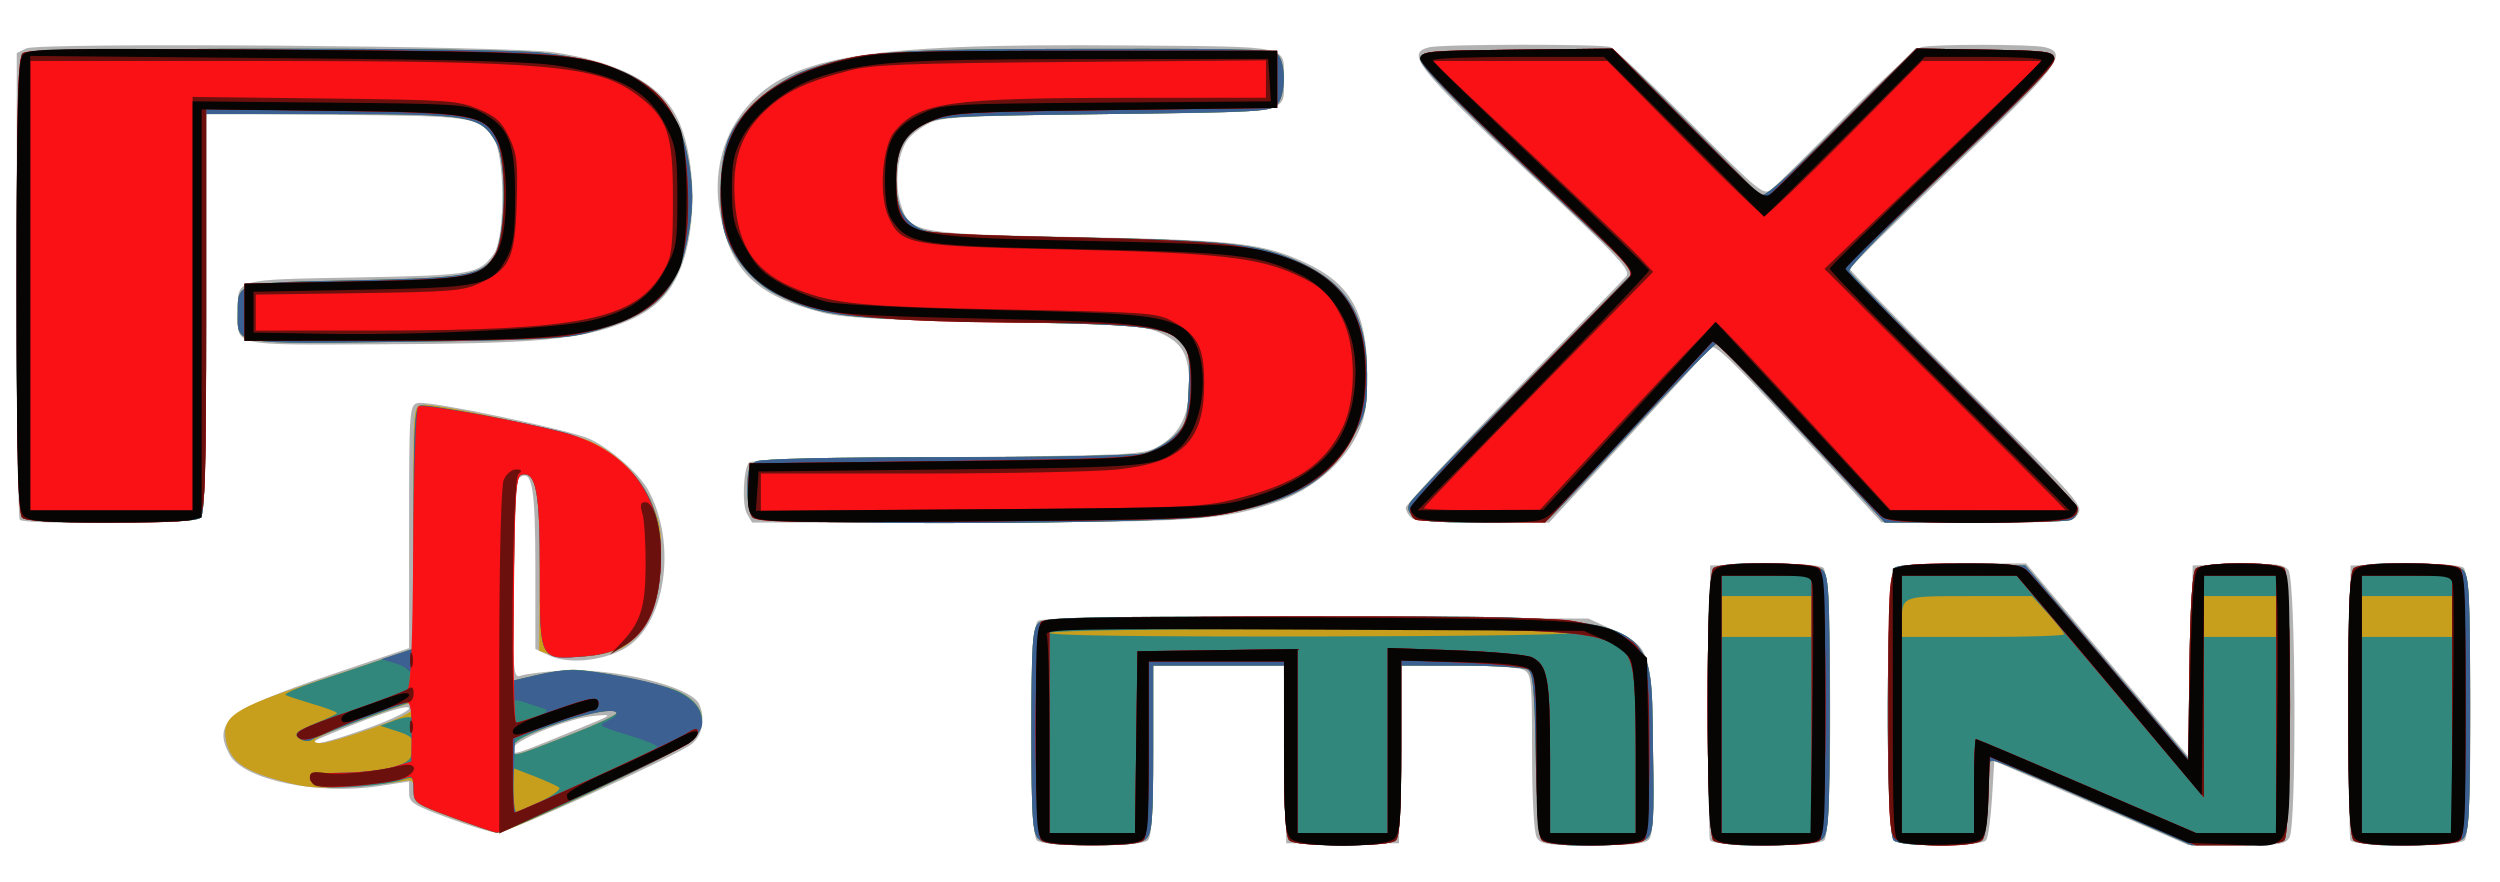 <?xml version="1.0" encoding="UTF-8" standalone="no"?>
<!-- Created with Inkscape (http://www.inkscape.org/) -->

<svg
   xmlns:dc="http://purl.org/dc/elements/1.1/"
   xmlns:cc="http://creativecommons.org/ns#"
   xmlns:rdf="http://www.w3.org/1999/02/22-rdf-syntax-ns#"
   xmlns:svg="http://www.w3.org/2000/svg"
   xmlns="http://www.w3.org/2000/svg"
   xmlns:sodipodi="http://sodipodi.sourceforge.net/DTD/sodipodi-0.dtd"
   xmlns:inkscape="http://www.inkscape.org/namespaces/inkscape"
   version="1.1"
   id="svg2"
   width="612"
   height="216"
   viewBox="0 0 612 216"
   sodipodi:docname="PSXMINI.svg"
   inkscape:version="0.92.3 (2405546, 2018-03-11)">
  <defs
     id="defs6" />
  <sodipodi:namedview
     pagecolor="#ffffff"
     bordercolor="#666666"
     borderopacity="1"
     objecttolerance="10"
     gridtolerance="10"
     guidetolerance="10"
     inkscape:pageopacity="0"
     inkscape:pageshadow="2"
     inkscape:window-width="1920"
     inkscape:window-height="1017"
     id="namedview4"
     showgrid="false"
     inkscape:zoom="0.56535948"
     inkscape:cx="306"
     inkscape:cy="108"
     inkscape:window-x="-4"
     inkscape:window-y="-4"
     inkscape:window-maximized="1"
     inkscape:current-layer="svg2" />
  <g
     id="g12"
     transform="matrix(1.104,0,0,1,-43.375,-7.075)">
    <path
       style="fill:#b2b2b2"
       d="m 269.2,212.8 c -1.87,-1.87 -1.694,-52.146 0.189,-53.708 1.023,-0.849 17.29,-1.079 61.75,-0.872 L 391.5,158.5 l 4.948,2.5 c 8.818,4.455 9.004,5.034 9.375,29.13 0.234,15.228 -0.005,21.384 -0.872,22.43 C 404.038,213.659 401.067,214 392.413,214 382.222,214 380.965,213.804 380.035,212.066 379.426,210.927 379,202.307 379,191.101 c 0,-17.791 -0.126,-19.098 -1.934,-20.066 C 376.002,170.466 369.486,170 362.585,170 H 350.039 L 349.769,191.75 349.5,213.5 H 337 324.5 L 324.231,191.75 323.961,170 H 309.481 295 v 20.8 c 0,14.844 -0.344,21.144 -1.2,22 -0.789,0.789 -5,1.2 -12.3,1.2 -7.3,0 -11.511,-0.411 -12.3,-1.2 z m 149.255,-0.058 c -0.265,-0.692 -0.364,-16.104 -0.219,-34.25 L 418.5,145.5 l 11.858,-0.283 c 7.888,-0.188 12.324,0.104 13.25,0.872 1.893,1.571 2.075,64.827 0.192,66.71 -1.72,1.72 -24.683,1.668 -25.345,-0.058 z M 459.2,212.8 c -1.717,-1.717 -1.717,-64.883 0,-66.6 0.82,-0.82 5.662,-1.2 15.277,-1.2 h 14.077 l 17.973,23.608 17.973,23.608 0.5,-23.358 0.5,-23.358 9.985,-0.289 c 8.524,-0.247 10.17,-0.036 11.25,1.441 1.623,2.22 1.835,62.415 0.23,65.414 -0.927,1.731 -2.16,1.931 -11.75,1.899 L 524.5,213.93 503,203.653 l -21.5,-10.277 -0.5,9.062 c -0.275,4.984 -0.864,9.624 -1.309,10.312 -1.093,1.688 -18.81,1.731 -20.491,0.05 z m 101.255,-0.058 c -0.265,-0.692 -0.364,-16.104 -0.219,-34.25 L 560.5,145.5 l 11.858,-0.283 c 7.888,-0.188 12.324,0.104 13.25,0.872 1.893,1.571 2.075,64.827 0.192,66.71 -1.72,1.72 -24.683,1.668 -25.345,-0.058 z M 138.75,207.347 c -7.969,-3.24 -8.75,-3.798 -8.75,-6.264 v -2.707 l -6.756,1.148 c -13.341,2.266 -29.907,-1.548 -32.979,-7.593 -4.04,-7.95 -0.431,-11.153 22.049,-19.571 L 130,165.736 v -29.752 c 0,-28.605 0.075,-29.771 1.94,-30.259 2.433,-0.636 33.905,6.626 38.086,8.788 4.646,2.403 10.889,8.398 12.93,12.418 6.646,13.089 3.921,33.272 -5.259,38.946 -4.924,3.043 -12.442,3.823 -16.519,1.715 L 158,165.949 v -19.54 c 0,-20.155 -0.727,-24.71 -3.57,-22.351 -1.168,0.969 -1.43,5.592 -1.43,25.172 0,22.452 0.112,23.938 1.75,23.259 0.963,-0.399 4.916,-0.95 8.785,-1.225 11.766,-0.834 29.135,3.826 30.842,8.276 1.315,3.428 0.604,7.629 -1.627,9.608 -3.285,2.914 -40.848,21.861 -43.228,21.805 -1.112,-0.026 -5.959,-1.648 -10.772,-3.605 z m 28.75,-21.843 c 7.872,-3.565 7.928,-3.616 3.5,-3.178 -5.714,0.565 -18,6.08 -18,8.08 0,1.676 -0.108,1.713 14.5,-4.902 z m -46.75,-0.139 c 5.088,-2.008 9.25,-4.216 9.25,-4.907 0,-0.808 -3.578,0.264 -10.031,3.007 -5.517,2.344 -10.317,4.549 -10.667,4.898 -1.54,1.54 2.886,0.381 11.447,-2.998 z M 43.667,134.333 C 43.3,133.967 43,108.108 43,76.869 V 20.07 l 2.147,-1.149 c 2.786,-1.491 107.211,-0.631 117.025,0.964 13.753,2.235 22.869,7.354 26.792,15.044 4.684,9.181 5.203,27.396 1.091,38.26 -2.597,6.861 -6.803,10.824 -14.576,13.732 -9.148,3.423 -19.119,4.286 -51.26,4.436 C 90.052,91.518 92.031,92.001 92.031,83.5 c 0,-8.325 -1.196,-7.936 26.181,-8.5 25.894,-0.533 27.299,-0.797 30.538,-5.741 2.646,-4.039 2.544,-24.587 -0.142,-28.549 -3.438,-5.072 -4.171,-5.188 -34.858,-5.528 L 85,34.863 V 83.731 C 85,120.407 84.701,132.899 83.8,133.8 c -1.297,1.297 -38.871,1.796 -40.133,0.533 z m 161.255,-1.479 c -1.174,-2.194 -0.803,-11.305 0.515,-12.626 0.399,-0.4 20.152,-0.953 43.895,-1.228 40.879,-0.473 43.348,-0.606 46.555,-2.5 4.811,-2.841 7.116,-7.707 7.098,-14.984 -0.019,-7.6 -1.476,-10.512 -6.493,-12.977 C 292.873,86.761 289.459,86.516 260,85.914 234.662,85.397 226.226,84.894 221.72,83.63 206.802,79.448 201.09,73.239 198.861,58.784 c -1.363,-8.84 0.436,-17.448 5.048,-24.151 9.486,-13.787 26.093,-16.984 85.379,-16.436 36.911,0.341 34.682,-0.192 34.682,8.303 0,8.527 2.68,7.938 -38.682,8.5 -32.72,0.445 -37.146,0.696 -40.028,2.271 -1.782,0.974 -3.917,2.803 -4.744,4.065 -2.164,3.302 -2.903,10.511 -1.582,15.418 1.994,7.407 2.715,7.557 40.066,8.364 34.662,0.748 40.308,1.461 49.769,6.277 10.005,5.093 13.697,12.407 13.681,27.106 -0.009,8.295 -0.407,10.889 -2.338,15.214 -3.076,6.889 -10.162,13.406 -17.663,16.244 -11.997,4.539 -17.914,4.97 -68.664,5.007 L 206.07,135 Z M 352.2,133.8 c -0.66,-0.66 -1.2,-1.764 -1.2,-2.452 0,-0.689 10.688,-13.321 23.75,-28.072 13.062,-14.751 24.353,-27.58 25.091,-28.509 1.192,-1.502 -1.246,-4.365 -22,-25.83 -24.383,-25.219 -26.985,-28.861 -21.644,-30.291 2.935,-0.786 38.133,-0.839 40.161,-0.06 0.837,0.321 8.81,8.66 17.718,18.531 15.59,17.275 16.268,17.883 18.09,16.235 1.041,-0.942 8.466,-9.02 16.5,-17.95 8.034,-8.931 15.558,-16.493 16.721,-16.805 2.819,-0.757 24.513,-0.728 27.363,0.036 5.313,1.424 3.097,4.609 -20.5,29.458 -12.512,13.177 -22.75,24.332 -22.75,24.79 0,0.458 10.35,12.235 23,26.172 28.808,31.737 28.733,31.645 27.442,34.058 -0.945,1.766 -2.423,1.889 -22.227,1.859 L 456.5,134.935 438.065,112.859 c -14.63,-17.519 -18.654,-21.783 -19.5,-20.66 -0.586,0.778 -8.876,10.727 -18.423,22.108 L 382.785,135 h -14.693 c -10.094,0 -15.068,-0.376 -15.893,-1.2 z"
       id="path26"
       inkscape:connector-curvature="0" />
    <path
       style="fill:#c89e1d"
       d="M 269.571,212.429 C 268.227,211.084 268,207.264 268,186 c 0,-21.264 0.227,-25.084 1.571,-26.429 1.392,-1.392 8.106,-1.571 58.79,-1.571 81.07,0 76.91,-1.751 77.461,32.607 0.282,17.598 0.117,20.312 -1.321,21.75 -2.121,2.121 -21.606,2.426 -23.317,0.365 -0.644,-0.776 -1.183,-9.047 -1.372,-21.038 -0.256,-16.238 -0.579,-19.929 -1.812,-20.706 -0.825,-0.521 -7.463,-0.954 -14.75,-0.962 L 350,170 v 20.8 c 0,14.844 -0.344,21.144 -1.2,22 -0.782,0.782 -4.889,1.2 -11.8,1.2 -6.911,0 -11.018,-0.418 -11.8,-1.2 -0.856,-0.856 -1.2,-7.156 -1.2,-22 V 170 H 309.5 295 v 20.429 c 0,17.238 -0.245,20.674 -1.571,22 C 292.202,213.655 289.582,214 281.5,214 c -8.082,0 -10.702,-0.345 -11.929,-1.571 z M 419.2,212.8 c -1.717,-1.717 -1.717,-64.883 0,-66.6 1.932,-1.932 22.237,-1.62 24.229,0.371 C 444.79,147.933 445,152.327 445,179.5 c 0,27.173 -0.21,31.567 -1.571,32.929 -1.992,1.992 -22.297,2.303 -24.229,0.371 z m 40,0 c -1.879,-1.879 -1.702,-65.139 0.187,-66.707 0.937,-0.778 5.867,-1.061 15.195,-0.872 l 13.807,0.279 18.055,23.646 18.055,23.646 0.269,-22.567 c 0.174,-14.597 0.659,-23.036 1.372,-23.896 1.451,-1.749 17.931,-1.857 19.658,-0.129 1.717,1.717 1.717,64.883 0,66.6 -0.768,0.768 -4.686,1.2 -10.886,1.2 h -9.686 l -20.537,-9.908 C 493.395,198.642 483.219,193.887 482.076,193.524 480.075,192.889 480,193.205 480,202.233 c 0,5.952 -0.437,9.805 -1.2,10.567 -0.747,0.747 -4.444,1.2 -9.8,1.2 -5.356,0 -9.053,-0.453 -9.8,-1.2 z m 102,0 c -0.883,-0.883 -1.2,-9.667 -1.2,-33.3 0,-23.633 0.317,-32.417 1.2,-33.3 1.932,-1.932 22.237,-1.62 24.229,0.371 C 586.79,147.933 587,152.327 587,179.5 c 0,27.173 -0.21,31.567 -1.571,32.929 -1.992,1.992 -22.297,2.303 -24.229,0.371 z m -421.45,-5.453 c -8.276,-3.364 -8.75,-3.72 -8.75,-6.569 0,-2.768 -0.223,-2.962 -2.75,-2.399 -1.512,0.337 -6.626,0.902 -11.363,1.256 -7.152,0.534 -9.783,0.287 -15.516,-1.454 -8.094,-2.458 -11.03,-4.848 -11.944,-9.717 -1.121,-5.975 1.564,-7.974 19.263,-14.344 5.945,-2.14 13.409,-4.879 16.587,-6.087 l 5.777,-2.197 -0.091,-29.668 c -0.09,-29.295 -0.065,-29.672 1.985,-29.989 3.047,-0.471 32.753,6.628 37.176,8.884 6.302,3.215 11.385,8.886 13.836,15.437 1.903,5.087 2.176,7.388 1.789,15.121 -0.505,10.094 -2.874,15.946 -7.985,19.726 -3.063,2.265 -12.749,3.393 -16.598,1.933 l -2.334,-0.886 0.121,-18.447 c 0.127,-19.449 -0.779,-25.319 -3.818,-24.735 -1.452,0.279 -1.664,3.112 -1.901,25.409 l -0.267,25.095 5.235,-1.358 c 2.879,-0.747 6.599,-1.34 8.267,-1.318 4.822,0.063 19.725,3.46 23.252,5.301 5.619,2.932 6.845,7.809 3.03,12.047 -2.158,2.397 -40.925,22.663 -43.164,22.565 -0.597,-0.026 -5.024,-1.648 -9.836,-3.605 z m 26.5,-20.628 c 5.362,-2.309 9.75,-4.598 9.75,-5.086 0,-1.506 -7.789,0.259 -15.582,3.53 -5.657,2.374 -7.418,3.581 -7.418,5.082 0,2.276 -0.592,2.433 13.25,-3.526 z m -44.55,-1.323 c 6.012,-2.33 9.3,-4.135 9.3,-5.107 0,-1.705 0.465,-1.832 -12.736,3.488 -8.834,3.56 -11.241,5.222 -7.564,5.222 0.935,0 5.885,-1.621 11,-3.603 z M 44.2,133.8 c -1.732,-1.732 -1.732,-111.868 0,-113.6 1.496,-1.496 104.305,-1.657 115.675,-0.181 21.296,2.765 29.632,9.861 32.248,27.45 0.859,5.778 0.87,9.782 0.042,15.637 -2.164,15.304 -7.373,21.144 -22.755,25.514 C 164.564,89.998 157.3,90.381 129.06,90.75 90.193,91.258 92,91.611 92,83.5 c 0,-7.328 -0.288,-7.24 25.5,-7.795 24.68,-0.531 28.235,-1.162 31.158,-5.529 C 151.369,66.126 151.81,46.863 149.304,42 145.889,35.374 143.952,35.003 112.75,35.002 L 85,35 v 48.8 c 0,36.622 -0.299,49.099 -1.2,50 -0.847,0.847 -6.667,1.2 -19.8,1.2 -13.133,0 -18.953,-0.353 -19.8,-1.2 z m 162,0 c -0.66,-0.66 -1.2,-3.794 -1.2,-6.965 0,-4.676 0.365,-5.96 1.934,-6.8 1.241,-0.664 16.382,-1.037 42.25,-1.041 23.468,-0.003 41.802,-0.418 43.873,-0.994 1.956,-0.543 4.881,-2.37 6.5,-4.06 2.694,-2.811 2.973,-3.776 3.291,-11.389 0.662,-15.841 0.893,-15.749 -41.348,-16.64 -35.676,-0.753 -39.976,-1.33 -49.852,-6.695 -5.335,-2.898 -9.89,-8.832 -11.654,-15.183 -1.531,-5.51 -1.179,-17.131 0.683,-22.598 2.353,-6.906 10.106,-14.456 17.855,-17.387 11.752,-4.446 18.344,-4.977 62.184,-5.015 39.743,-0.034 41.252,0.034 42.25,1.899 1.49,2.784 1.274,9.357 -0.383,11.625 -1.347,1.844 -3.256,1.966 -38.25,2.441 -36.157,0.491 -36.899,0.542 -40.494,2.777 C 239.643,40.386 238,44.131 238,51.084 c 0,6.223 1.272,9.393 4.661,11.614 2.444,1.601 6.322,1.878 34.795,2.485 34.317,0.731 41.214,1.576 50.175,6.147 10.432,5.322 14.743,13.282 14.792,27.316 0.03,8.5 -0.214,9.626 -3.445,15.956 -5.55,10.87 -13.78,15.785 -31.653,18.902 C 296.029,135.472 208.131,135.731 206.2,133.8 Z m 146.373,-0.369 c -1.093,-1.093 -1.29,-2.08 -0.65,-3.25 0.506,-0.924 7.142,-8.671 14.748,-17.216 7.606,-8.544 18.612,-20.934 24.458,-27.533 L 401.759,73.434 377.859,48.467 C 360.767,30.613 354.035,22.93 354.229,21.5 c 0.26,-1.919 1.122,-2.01 21.271,-2.246 11.55,-0.135 21.46,0.09 22.021,0.5 0.562,0.41 7.712,8.171 15.889,17.246 8.177,9.075 15.385,17.063 16.016,17.751 0.893,0.973 4.872,-2.863 17.921,-17.276 l 16.774,-18.527 15.189,0.276 c 14.334,0.26 15.206,0.389 15.477,2.281 0.207,1.443 -6.2,8.817 -22.841,26.292 -13.913,14.61 -22.921,24.826 -22.609,25.641 0.286,0.745 11.802,13.743 25.591,28.885 14.93,16.394 25.071,28.325 25.071,29.497 0,1.082 -0.712,2.24 -1.582,2.574 C 497.548,134.727 487.92,135 477.021,135 h -19.815 l -18.233,-21.75 c -10.028,-11.963 -18.576,-21.884 -18.995,-22.048 -0.42,-0.164 -8.778,9.286 -18.573,21 -9.796,11.714 -18.282,21.628 -18.857,22.032 -0.576,0.404 -7.202,0.742 -14.725,0.75 -11.109,0.012 -13.973,-0.28 -15.248,-1.554 z"
       id="path24"
       inkscape:connector-curvature="0" />
    <path
       style="fill:#32877c"
       d="M 269.571,212.429 C 268.227,211.084 268,207.264 268,186 c 0,-21.264 0.227,-25.084 1.571,-26.429 1.392,-1.392 8.106,-1.571 58.79,-1.571 81.07,0 76.91,-1.751 77.461,32.607 0.282,17.598 0.117,20.312 -1.321,21.75 -2.121,2.121 -21.606,2.426 -23.317,0.365 -0.644,-0.776 -1.183,-9.047 -1.372,-21.038 -0.256,-16.238 -0.579,-19.929 -1.812,-20.706 -0.825,-0.521 -7.463,-0.954 -14.75,-0.962 L 350,170 v 20.8 c 0,14.844 -0.344,21.144 -1.2,22 -0.782,0.782 -4.889,1.2 -11.8,1.2 -6.911,0 -11.018,-0.418 -11.8,-1.2 -0.856,-0.856 -1.2,-7.156 -1.2,-22 V 170 H 309.5 295 v 20.429 c 0,17.238 -0.245,20.674 -1.571,22 C 292.202,213.655 289.582,214 281.5,214 c -8.082,0 -10.702,-0.345 -11.929,-1.571 z M 387.5,161.943 C 381.563,160.715 272,160.769 272,162 c 0,0.657 20.507,0.961 59.75,0.885 34.407,-0.066 58.053,-0.466 55.75,-0.942 z M 419.2,212.8 c -1.717,-1.717 -1.717,-64.883 0,-66.6 1.932,-1.932 22.237,-1.62 24.229,0.371 C 444.79,147.933 445,152.327 445,179.5 c 0,27.173 -0.21,31.567 -1.571,32.929 -1.992,1.992 -22.297,2.303 -24.229,0.371 z M 441,158 v -5 h -10 -10 v 5 5 h 10 10 z m 18.2,54.8 c -1.879,-1.879 -1.702,-65.139 0.187,-66.707 0.937,-0.778 5.867,-1.061 15.195,-0.872 l 13.807,0.279 18.055,23.646 18.055,23.646 0.269,-22.567 c 0.174,-14.597 0.659,-23.036 1.372,-23.896 1.451,-1.749 17.931,-1.857 19.658,-0.129 1.717,1.717 1.717,64.883 0,66.6 -0.768,0.768 -4.686,1.2 -10.886,1.2 h -9.686 l -20.537,-9.908 C 493.395,198.642 483.219,193.887 482.076,193.524 480.075,192.889 480,193.205 480,202.233 c 0,5.952 -0.437,9.805 -1.2,10.567 -0.747,0.747 -4.444,1.2 -9.8,1.2 -5.356,0 -9.053,-0.453 -9.8,-1.2 z M 497,162.353 c 0,-0.356 -1.605,-2.606 -3.567,-5 L 489.866,153 H 476.04 C 460.799,153 461,152.912 461,159.582 V 163 h 18 c 9.9,0 18,-0.291 18,-0.647 z M 544,158 v -5 h -8 -8 v 5 5 h 8 8 z m 17.2,54.8 c -0.883,-0.883 -1.2,-9.667 -1.2,-33.3 0,-23.633 0.317,-32.417 1.2,-33.3 1.932,-1.932 22.237,-1.62 24.229,0.371 C 586.79,147.933 587,152.327 587,179.5 c 0,27.173 -0.21,31.567 -1.571,32.929 -1.992,1.992 -22.297,2.303 -24.229,0.371 z M 583,158 v -5 h -10 -10 v 5 5 h 10 10 z m -443.25,49.235 c -8.516,-3.477 -8.75,-3.661 -8.75,-6.879 0,-3.11 -0.148,-3.25 -2.489,-2.36 -3.573,1.358 -14.888,2.377 -17.927,1.615 C 109.163,199.254 108,198.369 108,197.644 c 0,-0.963 1.955,-1.338 7.25,-1.393 3.987,-0.041 9.05,-0.677 11.25,-1.413 3.363,-1.125 4.047,-1.82 4.297,-4.37 0.264,-2.693 -0.119,-3.183 -3.426,-4.378 l -3.723,-1.346 2.926,-1.233 c 1.609,-0.678 3.263,-1.044 3.676,-0.813 0.412,0.231 0.75,-0.507 0.75,-1.639 C 131,179.927 130.747,179 130.437,179 c -0.99,0 -20.902,8.294 -21.809,9.084 -1.062,0.926 -3.628,0.059 -3.628,-1.226 0,-0.511 2.025,-1.797 4.5,-2.857 2.475,-1.061 4.5,-2.134 4.5,-2.384 0,-0.25 -2.362,-1.226 -5.25,-2.169 -2.888,-0.942 -5.65,-1.944 -6.138,-2.225 -0.489,-0.281 2.661,-1.803 7,-3.381 4.339,-1.578 10.926,-4.028 14.638,-5.443 l 6.75,-2.573 v -29.444 c 0,-24.57 0.236,-29.535 1.426,-29.991 1.303,-0.5 24.256,4.255 32.574,6.749 1.925,0.577 5.885,2.652 8.799,4.611 8.927,6 12.873,15.617 11.947,29.12 -0.935,13.644 -5.908,19.882 -16.624,20.854 C 158.82,168.657 159,169.026 159,147.012 c 0,-19.514 -0.805,-24.388 -3.928,-23.788 -1.371,0.264 -1.606,3.513 -1.839,25.397 l -0.267,25.095 5.235,-1.358 c 2.879,-0.747 6.599,-1.34 8.267,-1.318 4.822,0.063 19.725,3.46 23.252,5.301 5.621,2.933 6.841,7.794 3.03,12.077 -2.079,2.337 -41.348,22.703 -43.358,22.487 -0.491,-0.053 -4.83,-1.704 -9.642,-3.669 z m 19.391,-3.909 c 2.702,-1.47 4.562,-3.017 4.135,-3.436 -0.427,-0.42 -2.914,-1.676 -5.527,-2.791 L 153,195.071 v 5.464 c 0,3.005 0.277,5.464 0.615,5.464 0.338,0 2.825,-1.203 5.527,-2.673 z M 166.25,186.72 c 5.362,-2.309 9.75,-4.598 9.75,-5.086 0,-1.506 -7.789,0.259 -15.582,3.53 -5.657,2.374 -7.418,3.581 -7.418,5.082 0,2.276 -0.592,2.433 13.25,-3.526 z M 130.662,171.75 c -0.277,-0.688 -0.504,-0.125 -0.504,1.25 0,1.375 0.227,1.938 0.504,1.25 0.277,-0.688 0.277,-1.812 0,-2.5 z M 44.2,133.8 c -1.732,-1.732 -1.732,-111.868 0,-113.6 1.496,-1.496 104.305,-1.657 115.675,-0.181 21.296,2.765 29.632,9.861 32.248,27.45 0.859,5.778 0.87,9.782 0.042,15.637 -2.164,15.304 -7.373,21.144 -22.755,25.514 C 164.564,89.998 157.3,90.381 129.06,90.75 90.193,91.258 92,91.611 92,83.5 c 0,-7.328 -0.288,-7.24 25.5,-7.795 24.68,-0.531 28.235,-1.162 31.158,-5.529 C 151.369,66.126 151.81,46.863 149.304,42 145.889,35.374 143.952,35.003 112.75,35.002 L 85,35 v 48.8 c 0,36.622 -0.299,49.099 -1.2,50 -0.847,0.847 -6.667,1.2 -19.8,1.2 -13.133,0 -18.953,-0.353 -19.8,-1.2 z m 162,0 c -0.66,-0.66 -1.2,-3.794 -1.2,-6.965 0,-4.676 0.365,-5.96 1.934,-6.8 1.241,-0.664 16.382,-1.037 42.25,-1.041 23.468,-0.003 41.802,-0.418 43.873,-0.994 1.956,-0.543 4.881,-2.37 6.5,-4.06 2.694,-2.811 2.973,-3.776 3.291,-11.389 0.662,-15.841 0.893,-15.749 -41.348,-16.64 -35.676,-0.753 -39.976,-1.33 -49.852,-6.695 -5.335,-2.898 -9.89,-8.832 -11.654,-15.183 -1.531,-5.51 -1.179,-17.131 0.683,-22.598 2.353,-6.906 10.106,-14.456 17.855,-17.387 11.752,-4.446 18.344,-4.977 62.184,-5.015 39.743,-0.034 41.252,0.034 42.25,1.899 1.49,2.784 1.274,9.357 -0.383,11.625 -1.347,1.844 -3.256,1.966 -38.25,2.441 -36.157,0.491 -36.899,0.542 -40.494,2.777 C 239.643,40.386 238,44.131 238,51.084 c 0,6.223 1.272,9.393 4.661,11.614 2.444,1.601 6.322,1.878 34.795,2.485 34.317,0.731 41.214,1.576 50.175,6.147 10.432,5.322 14.743,13.282 14.792,27.316 0.03,8.5 -0.214,9.626 -3.445,15.956 -5.55,10.87 -13.78,15.785 -31.653,18.902 C 296.029,135.472 208.131,135.731 206.2,133.8 Z m 146.373,-0.369 c -1.093,-1.093 -1.29,-2.08 -0.65,-3.25 0.506,-0.924 7.142,-8.671 14.748,-17.216 7.606,-8.544 18.612,-20.934 24.458,-27.533 L 401.759,73.434 377.859,48.467 C 360.767,30.613 354.035,22.93 354.229,21.5 c 0.26,-1.919 1.122,-2.01 21.271,-2.246 11.55,-0.135 21.46,0.09 22.021,0.5 0.562,0.41 7.712,8.171 15.889,17.246 8.177,9.075 15.385,17.063 16.016,17.751 0.893,0.973 4.872,-2.863 17.921,-17.276 l 16.774,-18.527 15.189,0.276 c 14.334,0.26 15.206,0.389 15.477,2.281 0.207,1.443 -6.2,8.817 -22.841,26.292 -13.913,14.61 -22.921,24.826 -22.609,25.641 0.286,0.745 11.802,13.743 25.591,28.885 14.93,16.394 25.071,28.325 25.071,29.497 0,1.082 -0.712,2.24 -1.582,2.574 C 497.548,134.727 487.92,135 477.021,135 h -19.815 l -18.233,-21.75 c -10.028,-11.963 -18.576,-21.884 -18.995,-22.048 -0.42,-0.164 -8.778,9.286 -18.573,21 -9.796,11.714 -18.282,21.628 -18.857,22.032 -0.576,0.404 -7.202,0.742 -14.725,0.75 -11.109,0.012 -13.973,-0.28 -15.248,-1.554 z"
       id="path22"
       inkscape:connector-curvature="0" />
    <path
       style="fill:#3c6091"
       d="M 269.571,212.429 C 268.227,211.084 268,207.264 268,186 c 0,-21.264 0.227,-25.084 1.571,-26.429 1.392,-1.392 8.106,-1.571 58.79,-1.571 81.07,0 76.91,-1.751 77.461,32.607 0.282,17.598 0.117,20.312 -1.321,21.75 -2.121,2.121 -21.606,2.426 -23.317,0.365 -0.644,-0.776 -1.183,-9.047 -1.372,-21.038 -0.256,-16.238 -0.579,-19.929 -1.812,-20.706 -0.825,-0.521 -7.463,-0.954 -14.75,-0.962 L 350,170 v 20.8 c 0,14.844 -0.344,21.144 -1.2,22 -0.782,0.782 -4.889,1.2 -11.8,1.2 -6.911,0 -11.018,-0.418 -11.8,-1.2 -0.856,-0.856 -1.2,-7.156 -1.2,-22 V 170 H 309.5 295 v 20.429 c 0,17.238 -0.245,20.674 -1.571,22 C 292.202,213.655 289.582,214 281.5,214 c -8.082,0 -10.702,-0.345 -11.929,-1.571 z M 291.231,188.75 291.5,166.5 309.25,166.227 327,165.954 V 188.477 211 h 10 10 v -22.652 -22.652 l 14.919,0.573 c 8.206,0.315 15.877,1.086 17.048,1.713 C 382.447,169.845 383,173.213 383,192.565 V 211 h 9.5 9.5 v -19.953 c 0,-21.323 -0.436,-23.694 -4.835,-26.287 C 391.54,161.444 383.297,161 327.316,161 H 272 v 25 25 h 9.481 9.481 z M 419.2,212.8 c -1.717,-1.717 -1.717,-64.883 0,-66.6 1.932,-1.932 22.237,-1.62 24.229,0.371 C 444.79,147.933 445,152.327 445,179.5 c 0,27.173 -0.21,31.567 -1.571,32.929 -1.992,1.992 -22.297,2.303 -24.229,0.371 z M 441,179.5 V 148 h -10 -10 v 31.5 31.5 h 10 10 z m 18.2,33.3 c -1.879,-1.879 -1.702,-65.139 0.187,-66.707 0.937,-0.778 5.867,-1.061 15.195,-0.872 l 13.807,0.279 18.055,23.646 18.055,23.646 0.269,-22.567 c 0.174,-14.597 0.659,-23.036 1.372,-23.896 1.451,-1.749 17.931,-1.857 19.658,-0.129 1.717,1.717 1.717,64.883 0,66.6 -0.768,0.768 -4.686,1.2 -10.886,1.2 h -9.686 l -20.537,-9.908 C 493.395,198.642 483.219,193.887 482.076,193.524 480.075,192.889 480,193.205 480,202.233 c 0,5.952 -0.437,9.805 -1.2,10.567 -0.747,0.747 -4.444,1.2 -9.8,1.2 -5.356,0 -9.053,-0.453 -9.8,-1.2 z M 477,199.5 c 0,-6.325 0.191,-11.5 0.424,-11.5 0.233,0 11.312,5.175 24.619,11.5 L 526.239,211 H 535.119 544 V 179.5 148 h -8 -8 v 27.152 27.152 l -7.25,-9.468 C 516.763,187.629 507.425,175.418 500,165.701 L 486.5,148.033 473.75,148.016 461,148 v 31.5 31.5 h 8 8 z m 84.2,13.3 c -0.883,-0.883 -1.2,-9.667 -1.2,-33.3 0,-23.633 0.317,-32.417 1.2,-33.3 1.932,-1.932 22.237,-1.62 24.229,0.371 C 586.79,147.933 587,152.327 587,179.5 c 0,27.173 -0.21,31.567 -1.571,32.929 -1.992,1.992 -22.297,2.303 -24.229,0.371 z M 583,179.5 V 148 h -10 -10 v 31.5 31.5 h 10 10 z m -443.25,27.735 c -8.611,-3.516 -8.75,-3.627 -8.75,-7.011 0,-2.878 -0.285,-3.323 -1.75,-2.729 -3.283,1.33 -16.016,2.78 -18.636,2.123 C 109.176,199.257 108,198.369 108,197.644 c 0,-0.963 1.955,-1.338 7.25,-1.393 3.987,-0.041 9.05,-0.679 11.25,-1.417 l 4,-1.342 0.087,-7.246 C 130.635,182.261 130.35,179 129.953,179 c -1.106,0 -20.314,8.082 -21.487,9.04 -1.436,1.174 -4.25,-0.662 -2.958,-1.931 0.545,-0.536 5.942,-2.865 11.992,-5.178 6.05,-2.312 11.584,-4.666 12.298,-5.23 2.275,-1.799 0.934,-4.956 -2.611,-6.144 l -3.313,-1.11 3.563,-1.288 3.563,-1.288 v -29.467 c 0,-24.59 0.236,-29.557 1.426,-30.014 1.303,-0.5 24.256,4.255 32.574,6.749 1.925,0.577 5.885,2.652 8.799,4.611 8.927,6 12.873,15.617 11.947,29.12 -0.935,13.644 -5.908,19.882 -16.624,20.854 C 158.82,168.657 159,169.026 159,147.012 c 0,-19.514 -0.805,-24.388 -3.928,-23.788 -1.371,0.264 -1.606,3.513 -1.839,25.397 l -0.267,25.095 5.235,-1.358 c 6.723,-1.744 9.418,-1.672 19.945,0.529 10.109,2.114 14.963,4.638 16.316,8.484 1.921,5.463 -0.293,7.279 -22.961,18.832 -11.55,5.887 -21.45,10.681 -22,10.654 -0.55,-0.027 -4.938,-1.657 -9.75,-3.622 z m 30.112,-9.199 C 178.188,193.931 185,190.255 185,189.868 c 0,-0.388 -3.028,-1.712 -6.73,-2.944 -6.004,-1.998 -6.489,-2.347 -4.5,-3.234 1.226,-0.547 2.23,-1.434 2.23,-1.97 0,-1.517 -7.184,-0.02 -15.252,3.179 l -7.248,2.874 -0.289,9.21 c -0.163,5.185 0.105,9.059 0.612,8.864 0.496,-0.19 7.713,-3.705 16.039,-7.81 z m -11.727,-15.461 c 2.32,-0.983 2.899,-1.594 1.865,-1.97 -0.825,-0.3 -2.737,-0.997 -4.25,-1.55 -2.609,-0.953 -2.75,-0.852 -2.75,1.97 0,3.386 0.468,3.527 5.135,1.55 z M 44.2,133.8 c -1.732,-1.732 -1.732,-111.868 0,-113.6 1.496,-1.496 104.305,-1.657 115.675,-0.181 21.296,2.765 29.632,9.861 32.248,27.45 0.859,5.778 0.87,9.782 0.042,15.637 -2.164,15.304 -7.373,21.144 -22.755,25.514 C 164.564,89.998 157.3,90.381 129.06,90.75 90.193,91.258 92,91.611 92,83.5 c 0,-7.328 -0.288,-7.24 25.5,-7.795 24.68,-0.531 28.235,-1.162 31.158,-5.529 C 151.369,66.126 151.81,46.863 149.304,42 145.889,35.374 143.952,35.003 112.75,35.002 L 85,35 v 48.8 c 0,36.622 -0.299,49.099 -1.2,50 -0.847,0.847 -6.667,1.2 -19.8,1.2 -13.133,0 -18.953,-0.353 -19.8,-1.2 z m 162,0 c -0.66,-0.66 -1.2,-3.794 -1.2,-6.965 0,-4.676 0.365,-5.96 1.934,-6.8 1.241,-0.664 16.382,-1.037 42.25,-1.041 23.468,-0.003 41.802,-0.418 43.873,-0.994 1.956,-0.543 4.881,-2.37 6.5,-4.06 2.694,-2.811 2.973,-3.776 3.291,-11.389 0.662,-15.841 0.893,-15.749 -41.348,-16.64 -35.676,-0.753 -39.976,-1.33 -49.852,-6.695 -5.335,-2.898 -9.89,-8.832 -11.654,-15.183 -1.531,-5.51 -1.179,-17.131 0.683,-22.598 2.353,-6.906 10.106,-14.456 17.855,-17.387 11.752,-4.446 18.344,-4.977 62.184,-5.015 39.743,-0.034 41.252,0.034 42.25,1.899 1.49,2.784 1.274,9.357 -0.383,11.625 -1.347,1.844 -3.256,1.966 -38.25,2.441 -36.157,0.491 -36.899,0.542 -40.494,2.777 C 239.643,40.386 238,44.131 238,51.084 c 0,6.223 1.272,9.393 4.661,11.614 2.444,1.601 6.322,1.878 34.795,2.485 34.317,0.731 41.214,1.576 50.175,6.147 10.432,5.322 14.743,13.282 14.792,27.316 0.03,8.5 -0.214,9.626 -3.445,15.956 -5.55,10.87 -13.78,15.785 -31.653,18.902 C 296.029,135.472 208.131,135.731 206.2,133.8 Z m 146.373,-0.369 c -1.093,-1.093 -1.29,-2.08 -0.65,-3.25 0.506,-0.924 7.142,-8.671 14.748,-17.216 7.606,-8.544 18.612,-20.934 24.458,-27.533 L 401.759,73.434 377.859,48.467 C 360.767,30.613 354.035,22.93 354.229,21.5 c 0.26,-1.919 1.122,-2.01 21.271,-2.246 11.55,-0.135 21.46,0.09 22.021,0.5 0.562,0.41 7.712,8.171 15.889,17.246 8.177,9.075 15.385,17.063 16.016,17.751 0.893,0.973 4.872,-2.863 17.921,-17.276 l 16.774,-18.527 15.189,0.276 c 14.334,0.26 15.206,0.389 15.477,2.281 0.207,1.443 -6.2,8.817 -22.841,26.292 -13.913,14.61 -22.921,24.826 -22.609,25.641 0.286,0.745 11.802,13.743 25.591,28.885 14.93,16.394 25.071,28.325 25.071,29.497 0,1.082 -0.712,2.24 -1.582,2.574 C 497.548,134.727 487.92,135 477.021,135 h -19.815 l -18.233,-21.75 c -10.028,-11.963 -18.576,-21.884 -18.995,-22.048 -0.42,-0.164 -8.778,9.286 -18.573,21 -9.796,11.714 -18.282,21.628 -18.857,22.032 -0.576,0.404 -7.202,0.742 -14.725,0.75 -11.109,0.012 -13.973,-0.28 -15.248,-1.554 z"
       id="path20"
       inkscape:connector-curvature="0" />
    <path
       style="fill:#f91116"
       d="m 270.2,212.8 c -1.708,-1.708 -1.708,-51.892 0,-53.6 1.5,-1.5 108.129,-1.708 117.164,-0.228 3.225,0.528 7.796,1.896 10.157,3.038 6.95,3.364 7.479,5.429 7.479,29.191 0,14.532 -0.345,20.744 -1.2,21.599 -0.775,0.775 -4.778,1.2 -11.3,1.2 -6.522,0 -10.525,-0.425 -11.3,-1.2 -0.852,-0.852 -1.2,-6.906 -1.2,-20.878 0,-15.975 -0.273,-19.904 -1.451,-20.882 -0.887,-0.736 -6.714,-1.425 -15,-1.772 L 350,168.7 v 21.45 c 0,15.35 -0.341,21.791 -1.2,22.65 -0.782,0.782 -4.889,1.2 -11.8,1.2 -6.911,0 -11.018,-0.418 -11.8,-1.2 -0.858,-0.858 -1.2,-7.267 -1.2,-22.5 V 169 h -15 -15 v 21.3 c 0,15.233 -0.342,21.642 -1.2,22.5 -0.775,0.775 -4.778,1.2 -11.3,1.2 -6.522,0 -10.525,-0.425 -11.3,-1.2 z M 291.231,188.75 291.5,166.5 309.25,166.227 327,165.954 V 188.477 211 h 10 10 v -22.652 -22.652 l 14.919,0.573 c 8.206,0.315 15.877,1.086 17.048,1.713 C 382.447,169.845 383,173.213 383,192.565 V 211 h 9.5 9.5 v -19.953 c 0,-21.323 -0.436,-23.694 -4.835,-26.287 C 391.54,161.444 383.297,161 327.316,161 H 272 v 25 25 h 9.481 9.481 z M 419.2,212.8 c -1.717,-1.717 -1.717,-64.883 0,-66.6 0.782,-0.782 4.889,-1.2 11.8,-1.2 6.911,0 11.018,0.418 11.8,1.2 1.717,1.717 1.717,64.883 0,66.6 -0.782,0.782 -4.889,1.2 -11.8,1.2 -6.911,0 -11.018,-0.418 -11.8,-1.2 z M 441,179.5 V 148 h -10 -10 v 31.5 31.5 h 10 10 z m 18.571,32.929 C 458.21,211.067 458,206.673 458,179.5 c 0,-27.173 0.21,-31.567 1.571,-32.929 1.267,-1.267 4.08,-1.571 14.5,-1.571 11.086,0 13.178,0.254 14.679,1.784 0.963,0.981 9.4,11.832 18.75,24.112 l 17,22.329 0.269,-22.783 c 0.174,-14.755 0.658,-23.252 1.372,-24.112 1.451,-1.749 17.931,-1.857 19.658,-0.129 1.717,1.717 1.717,64.883 0,66.6 -0.76,0.76 -4.58,1.2 -10.411,1.2 h -9.211 L 503.339,203.159 480.5,192.319 l -0.289,9.535 c -0.159,5.244 -0.776,10.122 -1.372,10.841 -1.659,1.999 -17.217,1.785 -19.268,-0.265 z M 477,199.5 c 0,-6.325 0.191,-11.5 0.424,-11.5 0.233,0 11.312,5.175 24.619,11.5 L 526.239,211 H 535.119 544 V 179.5 148 h -8 -8 v 27.152 27.152 l -7.25,-9.468 C 516.763,187.629 507.425,175.418 500,165.701 L 486.5,148.033 473.75,148.016 461,148 v 31.5 31.5 h 8 8 z m 84.2,13.3 c -0.883,-0.883 -1.2,-9.667 -1.2,-33.3 0,-23.633 0.317,-32.417 1.2,-33.3 0.782,-0.782 4.889,-1.2 11.8,-1.2 6.911,0 11.018,0.418 11.8,1.2 0.883,0.883 1.2,9.667 1.2,33.3 0,23.633 -0.317,32.417 -1.2,33.3 -0.782,0.782 -4.889,1.2 -11.8,1.2 -6.911,0 -11.018,-0.418 -11.8,-1.2 z M 583,179.5 V 148 h -10 -10 v 31.5 31.5 h 10 10 z m -443.25,27.735 c -8.611,-3.516 -8.75,-3.627 -8.75,-7.011 0,-2.878 -0.285,-3.323 -1.75,-2.729 -3.283,1.33 -16.016,2.78 -18.636,2.123 C 109.176,199.257 108,198.369 108,197.644 c 0,-0.963 1.955,-1.338 7.25,-1.393 3.987,-0.041 9.05,-0.679 11.25,-1.417 l 4,-1.342 0.087,-7.246 c 0.055,-4.602 -0.31,-7.247 -1,-7.249 -1.368,-0.004 -12.738,4.723 -18.24,7.583 -2.551,1.326 -4.669,1.839 -5.492,1.331 -2.122,-1.312 -0.253,-2.432 11.644,-6.979 6.05,-2.312 11.501,-4.597 12.114,-5.077 0.772,-0.606 1.172,-11.218 1.304,-34.614 0.105,-18.557 0.597,-34.149 1.095,-34.649 0.901,-0.905 26.632,4.374 34.286,7.034 13.551,4.709 20.58,16.724 19.448,33.243 -0.935,13.644 -5.908,19.882 -16.624,20.854 C 158.82,168.657 159,169.026 159,147.012 c 0,-19.514 -0.805,-24.388 -3.928,-23.788 -1.381,0.266 -1.604,3.979 -1.836,30.539 -0.146,16.63 0.079,30.235 0.5,30.233 0.421,-0.002 4.14,-1.337 8.265,-2.966 8.465,-3.343 10,-3.602 10,-1.689 0,0.738 -1.887,1.907 -4.193,2.598 -2.306,0.691 -6.581,2.312 -9.5,3.603 L 153,187.89 v 9.055 c 0,4.98 0.171,9.055 0.38,9.055 0.973,0 35.444,-17.463 37.87,-19.185 2.176,-1.544 2.75,-1.648 2.75,-0.498 0,0.799 -1.161,2.214 -2.58,3.143 -4.131,2.707 -41.072,21.549 -42.041,21.444 -0.484,-0.053 -4.817,-1.704 -9.63,-3.669 z M 44.2,133.8 C 43.295,132.895 43,118.894 43,76.922 c 0,-47.237 0.218,-55.859 1.44,-56.873 1.093,-0.907 15.262,-1.095 58.75,-0.781 60.932,0.44 65.039,0.746 74.467,5.556 10.161,5.184 13.614,12.091 14.157,28.318 0.786,23.489 -5.527,32.123 -26.342,36.03 C 160.641,90.079 148.521,90.484 126,90.491 L 93.5,90.5 v -7 -7 l 24,-0.516 c 26.74,-0.575 28.768,-1.021 31.748,-6.985 2.286,-4.574 2.471,-22.341 0.288,-27.567 -2.615,-6.26 -5.219,-6.772 -36.786,-7.233 L 85,33.793 V 82.825 C 85,126.066 84.814,132.043 83.429,133.429 82.115,134.742 78.867,135 63.629,135 50.784,135 45.046,134.646 44.2,133.8 Z m 161.931,-0.142 c -0.76,-0.916 -1.12,-3.736 -0.934,-7.324 L 205.5,120.5 248,119.948 c 37.904,-0.492 42.958,-0.747 46.731,-2.351 6.29,-2.675 8.603,-7.049 8.603,-16.273 0,-14.091 -2.449,-15.12 -36.333,-15.261 -39.283,-0.163 -51.509,-2.392 -60.152,-10.967 -6.026,-5.978 -8.28,-13.07 -7.644,-24.05 0.91,-15.728 9.827,-25.036 28.538,-29.788 5.874,-1.492 12.517,-1.719 50.759,-1.738 l 44,-0.021 v 7 7 l -36,0.515 c -34.114,0.488 -36.245,0.627 -40.679,2.662 -5.87,2.694 -7.821,6.239 -7.821,14.208 0,7.227 1.145,10.571 4.202,12.271 1.639,0.911 11.188,1.486 33.298,2.003 21.223,0.496 33.517,1.215 38.982,2.279 19.75,3.846 27.676,12.812 27.676,31.309 0,18.43 -8.871,28.537 -29.658,33.791 -6.092,1.54 -13.365,1.824 -56.066,2.189 -42.588,0.365 -49.23,0.223 -50.302,-1.069 z M 353.25,134.338 c -0.688,-0.277 -1.25,-1.403 -1.25,-2.5 0,-1.607 19.197,-24.094 48.154,-56.406 1.837,-2.05 1.65,-2.281 -21.9,-26.863 C 362.391,32.012 354.5,23.065 354.5,21.637 c 0,-2.107 0.297,-2.141 21.198,-2.407 l 21.198,-0.27 16.706,18.52 C 422.791,47.666 430.434,56 430.587,56 c 0.153,0 7.792,-8.336 16.976,-18.525 l 16.698,-18.525 15.107,0.275 c 13.61,0.248 15.141,0.453 15.451,2.07 0.326,1.699 -3.766,6.242 -38.125,42.327 l -8.806,9.248 26.056,28.664 C 488.275,117.299 500,130.738 500,131.399 500,134.609 497.591,135 477.8,135 c -17.57,0 -19.997,-0.198 -21.55,-1.76 -0.963,-0.968 -9.58,-11.116 -19.15,-22.55 C 427.531,99.255 419.388,90.259 419.005,90.7 418.623,91.14 410.114,101.287 400.098,113.25 L 381.886,135 368.193,134.921 c -7.531,-0.043 -14.255,-0.306 -14.943,-0.583 z"
       id="path18"
       inkscape:connector-curvature="0" />
    <path
       style="fill:#6b100d"
       d="m 270.2,212.8 c -1.708,-1.708 -1.708,-51.892 0,-53.6 1.5,-1.5 108.129,-1.708 117.164,-0.228 3.225,0.528 7.796,1.896 10.157,3.038 6.95,3.364 7.479,5.429 7.479,29.191 0,14.532 -0.345,20.744 -1.2,21.599 -0.775,0.775 -4.778,1.2 -11.3,1.2 -6.522,0 -10.525,-0.425 -11.3,-1.2 -0.852,-0.852 -1.2,-6.906 -1.2,-20.878 0,-15.975 -0.273,-19.904 -1.451,-20.882 -0.887,-0.736 -6.714,-1.425 -15,-1.772 L 350,168.7 v 21.45 c 0,15.35 -0.341,21.791 -1.2,22.65 -0.782,0.782 -4.889,1.2 -11.8,1.2 -6.911,0 -11.018,-0.418 -11.8,-1.2 -0.858,-0.858 -1.2,-7.267 -1.2,-22.5 V 169 h -15 -15 v 21.3 c 0,15.233 -0.342,21.642 -1.2,22.5 -0.775,0.775 -4.778,1.2 -11.3,1.2 -6.522,0 -10.525,-0.425 -11.3,-1.2 z M 291.231,188.75 291.5,166.5 309.25,166.227 327,165.954 V 188.477 211 h 10 10 v -22.652 -22.652 l 14.919,0.573 c 8.206,0.315 15.877,1.086 17.048,1.713 C 382.447,169.845 383,173.213 383,192.565 V 211 h 9.5 9.5 v -19.953 c 0,-21.323 -0.436,-23.694 -4.835,-26.287 C 391.54,161.444 383.297,161 327.316,161 H 272 v 25 25 h 9.481 9.481 z M 419.2,212.8 c -1.717,-1.717 -1.717,-64.883 0,-66.6 0.782,-0.782 4.889,-1.2 11.8,-1.2 6.911,0 11.018,0.418 11.8,1.2 1.717,1.717 1.717,64.883 0,66.6 -0.782,0.782 -4.889,1.2 -11.8,1.2 -6.911,0 -11.018,-0.418 -11.8,-1.2 z M 441,179.5 V 148 h -10 -10 v 31.5 31.5 h 10 10 z m 18.571,32.929 C 458.21,211.067 458,206.673 458,179.5 c 0,-27.173 0.21,-31.567 1.571,-32.929 1.267,-1.267 4.08,-1.571 14.5,-1.571 11.086,0 13.178,0.254 14.679,1.784 0.963,0.981 9.4,11.832 18.75,24.112 l 17,22.329 0.269,-22.783 c 0.174,-14.755 0.658,-23.252 1.372,-24.112 1.451,-1.749 17.931,-1.857 19.658,-0.129 1.717,1.717 1.717,64.883 0,66.6 -0.76,0.76 -4.58,1.2 -10.411,1.2 h -9.211 L 503.339,203.159 480.5,192.319 l -0.289,9.535 c -0.159,5.244 -0.776,10.122 -1.372,10.841 -1.659,1.999 -17.217,1.785 -19.268,-0.265 z M 477,199.5 c 0,-6.325 0.191,-11.5 0.424,-11.5 0.233,0 11.312,5.175 24.619,11.5 L 526.239,211 H 535.119 544 V 179.5 148 h -8 -8 v 27.152 27.152 l -7.25,-9.468 C 516.763,187.629 507.425,175.418 500,165.701 L 486.5,148.033 473.75,148.016 461,148 v 31.5 31.5 h 8 8 z m 84.2,13.3 c -0.883,-0.883 -1.2,-9.667 -1.2,-33.3 0,-23.633 0.317,-32.417 1.2,-33.3 0.782,-0.782 4.889,-1.2 11.8,-1.2 6.911,0 11.018,0.418 11.8,1.2 0.883,0.883 1.2,9.667 1.2,33.3 0,23.633 -0.317,32.417 -1.2,33.3 -0.782,0.782 -4.889,1.2 -11.8,1.2 -6.911,0 -11.018,-0.418 -11.8,-1.2 z M 583,179.5 V 148 h -10 -10 v 31.5 31.5 h 10 10 z M 150,169.132 c 0,-24.87 0.398,-43.048 0.975,-44.567 0.536,-1.411 1.751,-2.565 2.7,-2.565 1.341,0 1.458,0.267 0.525,1.2 -1.353,1.353 -1.793,60.803 -0.45,60.796 0.412,-0.002 4.125,-1.337 8.25,-2.966 8.465,-3.343 10,-3.602 10,-1.689 0,0.738 -1.887,1.907 -4.193,2.598 -2.306,0.691 -6.581,2.312 -9.5,3.603 L 153,187.89 v 9.055 c 0,4.98 0.171,9.055 0.38,9.055 0.973,0 35.444,-17.463 37.87,-19.185 2.176,-1.544 2.75,-1.648 2.75,-0.498 0,1.982 -2.226,3.324 -24.58,14.825 L 150,211.133 Z m -40.75,30.266 c -0.688,-0.31 -1.25,-1.261 -1.25,-2.112 0,-1.213 0.764,-1.424 3.532,-0.974 3.312,0.538 10.441,-0.244 16.718,-1.832 3.946,-0.999 3.689,1.998 -0.29,3.385 -3.593,1.252 -16.915,2.344 -18.71,1.534 z m -3.394,-11.487 c -2.122,-1.312 -0.253,-2.432 11.644,-6.979 6.05,-2.312 11.562,-4.648 12.25,-5.19 0.917,-0.724 1.25,-0.421 1.25,1.136 0,1.167 -0.562,2.121 -1.25,2.12 -1.504,-0.003 -12.62,4.577 -18.403,7.583 -2.551,1.326 -4.669,1.839 -5.492,1.331 z M 130.158,185 c 0,-1.375 0.227,-1.938 0.504,-1.25 0.277,0.688 0.277,1.812 0,2.5 -0.277,0.688 -0.504,0.125 -0.504,-1.25 z m 0.037,-16.5 c 0.02,-1.65 0.244,-2.204 0.498,-1.231 0.254,0.973 0.237,2.323 -0.037,3 -0.274,0.677 -0.481,-0.119 -0.461,-1.769 z m 46.438,-3.572 c 4.688,-5.336 5.767,-8.937 5.818,-19.428 0.027,-5.5 -0.297,-11.238 -0.72,-12.75 -0.573,-2.049 -0.415,-2.75 0.62,-2.75 2.32,0 3.985,8.271 3.395,16.869 -0.626,9.13 -3.145,14.887 -7.974,18.224 l -3.273,2.262 z M 44.2,133.8 C 43.295,132.895 43,118.894 43,76.922 c 0,-47.237 0.218,-55.859 1.44,-56.873 1.093,-0.907 15.262,-1.095 58.75,-0.781 60.932,0.44 65.039,0.746 74.467,5.556 10.161,5.184 13.614,12.091 14.157,28.318 0.786,23.489 -5.527,32.123 -26.342,36.03 C 160.641,90.079 148.521,90.484 126,90.491 L 93.5,90.5 v -7 -7 l 24,-0.516 c 26.74,-0.575 28.768,-1.021 31.748,-6.985 2.286,-4.574 2.471,-22.341 0.288,-27.567 -2.615,-6.26 -5.219,-6.772 -36.786,-7.233 L 85,33.793 V 82.825 C 85,126.066 84.814,132.043 83.429,133.429 82.115,134.742 78.867,135 63.629,135 50.784,135 45.046,134.646 44.2,133.8 Z M 82,81.4 v -50.6 l 29.25,0.378 c 27.495,0.356 29.537,0.509 34.039,2.561 3.932,1.792 5.158,3.017 6.852,6.846 1.788,4.043 2.016,6.233 1.711,16.466 -0.4,13.437 -1.476,15.922 -8.416,19.449 -3.521,1.789 -6.329,2.036 -26.685,2.345 L 96,79.19 V 83.595 88 l 26.75,-0.008 C 168.294,87.978 180.036,85.334 186.259,73.692 188.274,69.923 188.5,68.088 188.5,55.5 188.5,39.658 187.3,35.866 180.519,30.276 171.793,23.084 161.065,22.018 97.25,22.008 L 46,22 v 55 55 h 18 18 z m 124.131,52.258 c -0.76,-0.916 -1.12,-3.736 -0.934,-7.324 L 205.5,120.5 248,119.948 c 37.904,-0.492 42.958,-0.747 46.731,-2.351 6.29,-2.675 8.603,-7.049 8.603,-16.273 0,-14.091 -2.449,-15.12 -36.333,-15.261 -39.283,-0.163 -51.509,-2.392 -60.152,-10.967 -6.026,-5.978 -8.28,-13.07 -7.644,-24.05 0.91,-15.728 9.827,-25.036 28.538,-29.788 5.874,-1.492 12.517,-1.719 50.759,-1.738 l 44,-0.021 v 7 7 l -36,0.515 c -34.114,0.488 -36.245,0.627 -40.679,2.662 -5.87,2.694 -7.821,6.239 -7.821,14.208 0,7.227 1.145,10.571 4.202,12.271 1.639,0.911 11.188,1.486 33.298,2.003 21.223,0.496 33.517,1.215 38.982,2.279 19.75,3.846 27.676,12.812 27.676,31.309 0,18.43 -8.871,28.537 -29.658,33.791 -6.092,1.54 -13.365,1.824 -56.066,2.189 -42.588,0.365 -49.23,0.223 -50.302,-1.069 z m 107.038,-4.411 c 13.608,-3.769 19.767,-8.307 23.866,-17.587 2.973,-6.731 2.968,-19.604 -0.01,-26.337 -2.719,-6.147 -4.473,-8.006 -10.374,-10.999 -8.396,-4.257 -17.732,-5.384 -51.151,-6.172 -34.881,-0.823 -36.333,-1.116 -39.178,-7.924 -2.211,-5.292 -1.471,-17.211 1.299,-20.928 5.373,-7.209 11.957,-8.255 52.129,-8.281 L 320,31 v -4.575 -4.575 l -43.25,0.395 c -37.09,0.338 -44.096,0.639 -49.187,2.111 -9.447,2.731 -14.087,5.151 -18.408,9.604 -5.492,5.659 -7.529,12.089 -6.942,21.914 0.702,11.754 4.623,17.955 13.967,22.088 8.048,3.56 14.455,4.224 47.32,4.902 29.444,0.608 32.271,0.819 35.395,2.649 5.971,3.496 7.362,6.341 7.41,15.153 0.079,14.366 -4.737,19.668 -19.393,21.353 -4.627,0.532 -24.275,0.971 -43.663,0.975 L 208,123 v 4.575 4.575 l 48.75,-0.39 c 45.952,-0.367 49.19,-0.512 56.419,-2.514 z m 40.081,5.091 c -0.688,-0.277 -1.25,-1.403 -1.25,-2.5 0,-1.607 19.197,-24.094 48.154,-56.406 1.837,-2.05 1.65,-2.281 -21.9,-26.863 C 362.391,32.012 354.5,23.065 354.5,21.637 c 0,-2.107 0.297,-2.141 21.198,-2.407 l 21.198,-0.27 16.706,18.52 C 422.791,47.666 430.434,56 430.587,56 c 0.153,0 7.792,-8.336 16.976,-18.525 l 16.698,-18.525 15.107,0.275 c 13.61,0.248 15.141,0.453 15.451,2.07 0.326,1.699 -3.766,6.242 -38.125,42.327 l -8.806,9.248 26.056,28.664 C 488.275,117.299 500,130.738 500,131.399 500,134.609 497.591,135 477.8,135 c -17.57,0 -19.997,-0.198 -21.55,-1.76 -0.963,-0.968 -9.58,-11.116 -19.15,-22.55 C 427.531,99.255 419.388,90.259 419.005,90.7 418.623,91.14 410.114,101.287 400.098,113.25 L 381.886,135 368.193,134.921 C 360.662,134.878 353.938,134.615 353.25,134.338 Z M 399.914,109 c 10.6,-12.65 19.568,-22.985 19.929,-22.967 0.361,0.018 9.207,10.346 19.657,22.952 l 19,22.918 19.405,0.048 19.405,0.048 -1.905,-2.196 c -1.048,-1.208 -13.077,-14.507 -26.732,-29.553 l -24.827,-27.357 7.256,-7.697 C 455.092,60.964 465.98,49.513 475.296,39.75 L 492.234,22 478.867,22.002 465.5,22.004 l -17,18.969 c -9.35,10.433 -17.45,18.95 -18,18.927 -0.55,-0.023 -8.601,-8.56 -17.891,-18.971 L 395.717,22 H 376.24 356.763 l 21.368,22.068 c 11.753,12.137 22.799,23.754 24.547,25.815 l 3.179,3.747 -25.429,28.648 C 366.443,118.034 355,131.168 355,131.463 355,131.758 360.769,132 367.821,132 h 12.821 z"
       id="path16"
       inkscape:connector-curvature="0" />
    <path
       style="fill:#070404"
       d="m 270.75,212.92 c -1.595,-0.929 -1.75,-3.308 -1.75,-26.934 0,-25.079 0.066,-25.95 2.044,-27.009 1.435,-0.768 19.252,-0.989 59.75,-0.741 63.83,0.391 64.676,0.472 70.746,6.804 l 2.96,3.087 0.307,21.658 c 0.279,19.676 0.147,21.775 -1.441,22.937 -2.139,1.564 -18.615,1.751 -21.432,0.243 C 380.122,211.995 380,210.681 380,192.087 c 0,-17.229 -0.218,-20.023 -1.652,-21.215 -1.165,-0.968 -5.588,-1.475 -15,-1.721 L 350,168.804 v 21.027 c 0,17.782 -0.242,21.269 -1.571,22.598 -2.268,2.268 -20.589,2.268 -22.857,0 C 324.243,211.1 324,207.621 324,189.929 V 169 h -15 -15 v 21.465 c 0,20.198 -0.114,21.526 -1.934,22.5 -2.483,1.329 -19.017,1.294 -21.316,-0.045 z M 291.231,188.75 291.5,166.5 309.25,166.227 327,165.954 V 188.477 211 h 10 10 v -22.652 -22.652 l 14.919,0.573 c 8.206,0.315 15.877,1.086 17.048,1.713 C 382.447,169.845 383,173.213 383,192.565 V 211 h 9.5 9.5 v -19.953 c 0,-12.945 -0.405,-20.842 -1.154,-22.485 -0.64,-1.404 -3.202,-3.542 -5.75,-4.797 L 390.5,161.5 330.629,161.213 c -54.84,-0.263 -59.819,-0.151 -59.25,1.332 C 271.72,163.435 272,174.702 272,187.582 V 211 h 9.481 9.481 z m 128.341,23.679 C 418.21,211.067 418,206.673 418,179.5 c 0,-27.173 0.21,-31.567 1.571,-32.929 1.208,-1.208 3.768,-1.571 11.066,-1.571 5.222,0 10.365,0.466 11.429,1.035 1.851,0.991 1.934,2.426 1.934,33.465 0,31.039 -0.083,32.474 -1.934,33.465 -1.064,0.569 -6.207,1.035 -11.429,1.035 -7.298,0 -9.858,-0.364 -11.066,-1.571 z M 441.184,181.75 c 0.241,-16.087 0.246,-30.262 0.011,-31.5 -0.409,-2.153 -0.855,-2.25 -10.311,-2.25 H 421 v 31.5 31.5 h 9.873 9.873 z M 460.75,213.311 c -1.622,-0.424 -1.75,-2.884 -1.75,-33.767 v -33.31 l 2.25,-0.603 c 1.238,-0.332 7.537,-0.609 14,-0.617 9.966,-0.012 12.016,0.257 13.5,1.77 0.963,0.981 9.4,11.833 18.75,24.114 l 17,22.331 0.5,-23.152 c 0.413,-19.11 0.762,-23.318 2,-24.099 2.026,-1.279 15.65,-1.235 18.066,0.058 1.851,0.991 1.934,2.426 1.934,33.465 0,38.098 1.238,34.921 -13.358,34.291 L 524.5,213.395 l -22,-10.535 -22,-10.535 -0.274,9.587 c -0.216,7.56 -0.627,9.852 -1.941,10.837 -1.6,1.2 -13.619,1.584 -17.535,0.561 z M 477,199.5 c 0,-6.325 0.191,-11.5 0.424,-11.5 0.233,0 11.312,5.175 24.619,11.5 L 526.239,211 h 8.848 8.848 l 0.283,-25.25 c 0.156,-13.887 0.149,-28.062 -0.015,-31.5 L 543.905,148 h -7.936 -7.936 L 527.766,174.863 527.5,201.726 512,181.286 c -8.525,-11.242 -17.75,-23.331 -20.499,-26.863 L 486.502,148 H 473.751 461 v 31.5 31.5 h 8 8 z m 84.571,12.929 C 560.21,211.067 560,206.673 560,179.5 c 0,-27.173 0.21,-31.567 1.571,-32.929 1.208,-1.208 3.768,-1.571 11.066,-1.571 5.222,0 10.365,0.466 11.429,1.035 1.851,0.991 1.934,2.426 1.934,33.465 0,31.039 -0.083,32.474 -1.934,33.465 -1.064,0.569 -6.207,1.035 -11.429,1.035 -7.298,0 -9.858,-0.364 -11.066,-1.571 z M 583.184,181.75 c 0.241,-16.087 0.246,-30.262 0.011,-31.5 -0.409,-2.153 -0.855,-2.25 -10.311,-2.25 H 563 v 31.5 31.5 h 9.873 9.873 z M 165,201.706 c 0,-0.712 4.125,-3.299 9.168,-5.75 5.042,-2.451 11.567,-5.885 14.5,-7.633 3.453,-2.057 5.332,-2.715 5.332,-1.865 0,0.722 -1.012,1.974 -2.25,2.784 C 188.893,191.111 166.232,203 165.527,203 165.237,203 165,202.418 165,201.706 Z m -12,-15.621 c 0,-1.141 2.597,-2.623 8.521,-4.863 C 171.215,177.556 172,177.427 172,179.5 c 0,0.825 -0.562,1.508 -1.25,1.517 -0.688,0.009 -4.963,1.523 -9.5,3.363 -6.956,2.821 -8.25,3.089 -8.25,1.705 z m -38,-3.109 c 0,-0.564 1.012,-1.418 2.25,-1.898 1.238,-0.48 4.612,-1.813 7.5,-2.961 3.705,-1.473 5.249,-1.724 5.247,-0.852 -0.002,0.679 -3.039,2.476 -6.75,3.993 C 115.792,184.305 115,184.47 115,182.975 Z M 44.571,133.429 C 43.181,132.038 43,125.548 43,77.12 c 0,-43.412 0.27,-55.106 1.304,-56.52 1.231,-1.684 4.469,-1.757 58.25,-1.325 60.538,0.487 65.992,0.902 75.468,5.736 4.758,2.427 10.397,8.766 12.107,13.608 1.863,5.274 1.863,28.488 0,33.761 -1.918,5.43 -7.298,11.02 -12.888,13.392 -8.948,3.796 -18.055,4.619 -51.742,4.674 l -32,0.053 v -7 -7 l 24,-0.5 c 26.619,-0.555 28.411,-0.944 31.901,-6.938 2.666,-4.578 2.869,-21.539 0.327,-27.348 -2.939,-6.717 -5.113,-7.154 -37.479,-7.527 L 84,33.861 v 49.953 49.953 l -2.25,0.603 c -1.238,0.332 -9.755,0.609 -18.929,0.617 -13.842,0.011 -16.946,-0.254 -18.25,-1.558 z M 82,81.946 V 31.892 l 30.25,0.304 c 28.319,0.285 30.471,0.434 33.715,2.339 C 152.129,38.157 153.5,41.88 153.5,55 c 0,9.257 -0.368,12.24 -1.885,15.294 C 148.275,77.018 146.529,77.437 119.5,78 l -24,0.5 v 5 5 l 16.5,0.296 c 21.349,0.383 50.859,-1.283 58.5,-3.302 8.443,-2.231 12.943,-5.659 16.239,-12.372 2.552,-5.196 2.76,-6.529 2.747,-17.621 -0.012,-10.455 -0.319,-12.679 -2.383,-17.273 C 183.248,29.648 177.644,26.034 164,23.327 158.144,22.166 144.39,21.722 101.25,21.302 L 46,20.764 V 76.382 132 h 18 18 z m 124.693,51.846 c -1.46,-1.09 -1.748,-2.492 -1.5,-7.32 L 205.5,120.5 248,120 c 40.899,-0.481 42.676,-0.581 47.179,-2.662 6.301,-2.912 8.26,-6.695 8.295,-16.014 0.021,-5.754 -0.389,-7.733 -2.069,-9.984 C 297.868,86.603 293.437,85.964 258,85.079 228.608,84.345 224.848,84.058 218.687,82.074 206.288,78.082 200.318,70.249 199.287,56.618 197.874,37.924 207.583,26.137 228.313,21.385 235.639,19.706 241.025,19.508 279.5,19.504 l 43,-0.004 v 7 7 l -36,0.5 c -34.224,0.475 -36.231,0.607 -40.679,2.662 C 239.951,39.375 238,42.923 238,50.885 c 0,14.144 0.203,14.216 42.5,15.18 25.964,0.592 34.279,1.108 39,2.42 15.948,4.433 22.5,13.166 22.5,29.992 0,10.243 -2.223,16.778 -7.699,22.632 -5.308,5.675 -11.85,9.029 -22.301,11.434 -6.377,1.468 -14.686,1.791 -55.5,2.162 -39.222,0.356 -48.33,0.189 -49.807,-0.913 z m 107.763,-4.197 c 16.8,-4.979 24.196,-13.358 25.309,-28.67 0.889,-12.236 -3.988,-22.447 -12.891,-26.989 -8.76,-4.469 -13.951,-5.103 -47.875,-5.851 -35.433,-0.781 -38.065,-1.202 -41.647,-6.669 -1.328,-2.027 -1.809,-4.745 -1.828,-10.334 -0.032,-9.342 1.932,-13.14 8.452,-16.354 4.385,-2.161 5.618,-2.238 40.822,-2.536 L 321.101,31.885 320.8,26.693 320.5,21.5 l -40,0.033 c -41.773,0.034 -49.374,0.618 -60.147,4.621 -6.63,2.464 -13.565,8.602 -16.505,14.607 -1.863,3.806 -2.311,6.335 -2.276,12.85 0.037,6.924 0.474,8.973 2.986,14 2.385,4.773 3.957,6.494 8.302,9.081 2.948,1.756 7.448,3.707 10,4.336 2.574,0.634 19.114,1.5 37.141,1.943 30.916,0.76 35.782,1.236 40.945,3.999 7.001,3.747 6.631,23.83 -0.556,30.21 -4.621,4.102 -6.491,4.28 -50.389,4.808 l -42.5,0.511 -0.307,4.809 -0.307,4.809 50.807,-0.378 c 44.925,-0.335 51.497,-0.583 56.764,-2.144 z M 353.75,133.92 c -0.963,-0.561 -1.75,-1.683 -1.75,-2.493 0,-0.811 10.648,-13.501 23.663,-28.2 13.014,-14.7 24.306,-27.483 25.092,-28.407 C 402.045,73.303 399.814,70.682 378.014,48.097 361.628,31.12 353.953,22.482 354.184,21.277 c 0.313,-1.626 2.14,-1.8 21.445,-2.047 l 21.104,-0.27 16.766,18.554 c 16.32,18.06 16.818,18.507 18.716,16.789 1.072,-0.97 8.755,-9.322 17.072,-18.559 l 15.122,-16.795 15.032,0.275 c 13.313,0.243 15.07,0.472 15.364,2.001 0.217,1.13 -7.728,10.217 -22.987,26.294 C 458.993,61.032 448.5,72.442 448.5,72.875 c 0,0.433 11.41,13.351 25.356,28.706 13.946,15.356 25.606,28.547 25.912,29.314 0.306,0.767 -0.277,2.005 -1.297,2.75 -2.555,1.868 -39.344,1.962 -41.625,0.105 -0.845,-0.688 -9.545,-10.838 -19.334,-22.557 C 427.723,99.474 419.388,90.249 418.991,90.693 418.593,91.137 410.965,100.275 402.04,111 c -8.925,10.725 -17.335,20.512 -18.689,21.75 -2.287,2.09 -3.366,2.248 -15.157,2.22 -6.982,-0.017 -13.482,-0.489 -14.444,-1.05 z m 44.75,-22.458 c 9.35,-11.226 17.941,-21.578 19.09,-23.003 l 2.09,-2.591 19.308,23.066 L 458.296,132 h 19.928 19.928 L 484.703,117.25 C 456.491,86.308 445.027,73.477 445.014,72.827 445.006,72.456 455.575,60.997 468.5,47.362 481.425,33.727 492,22.218 492,21.786 492,21.354 486.17,21 479.045,21 H 466.09 l -13.795,15.239 c -7.587,8.382 -15.601,17.189 -17.809,19.571 l -4.013,4.331 -15.161,-16.821 C 406.973,34.069 398.973,25.262 397.535,23.75 L 394.919,21 H 375.96 C 365.532,21 357,21.359 357,21.798 c 0,0.439 10.786,12.027 23.968,25.75 13.182,13.723 23.982,25.305 24,25.736 0.025,0.597 -29.566,34.491 -49.296,56.466 l -2.02,2.25 13.924,-0.063 13.924,-0.063 z"
       id="path14"
       inkscape:connector-curvature="0" />
  </g>
</svg>
